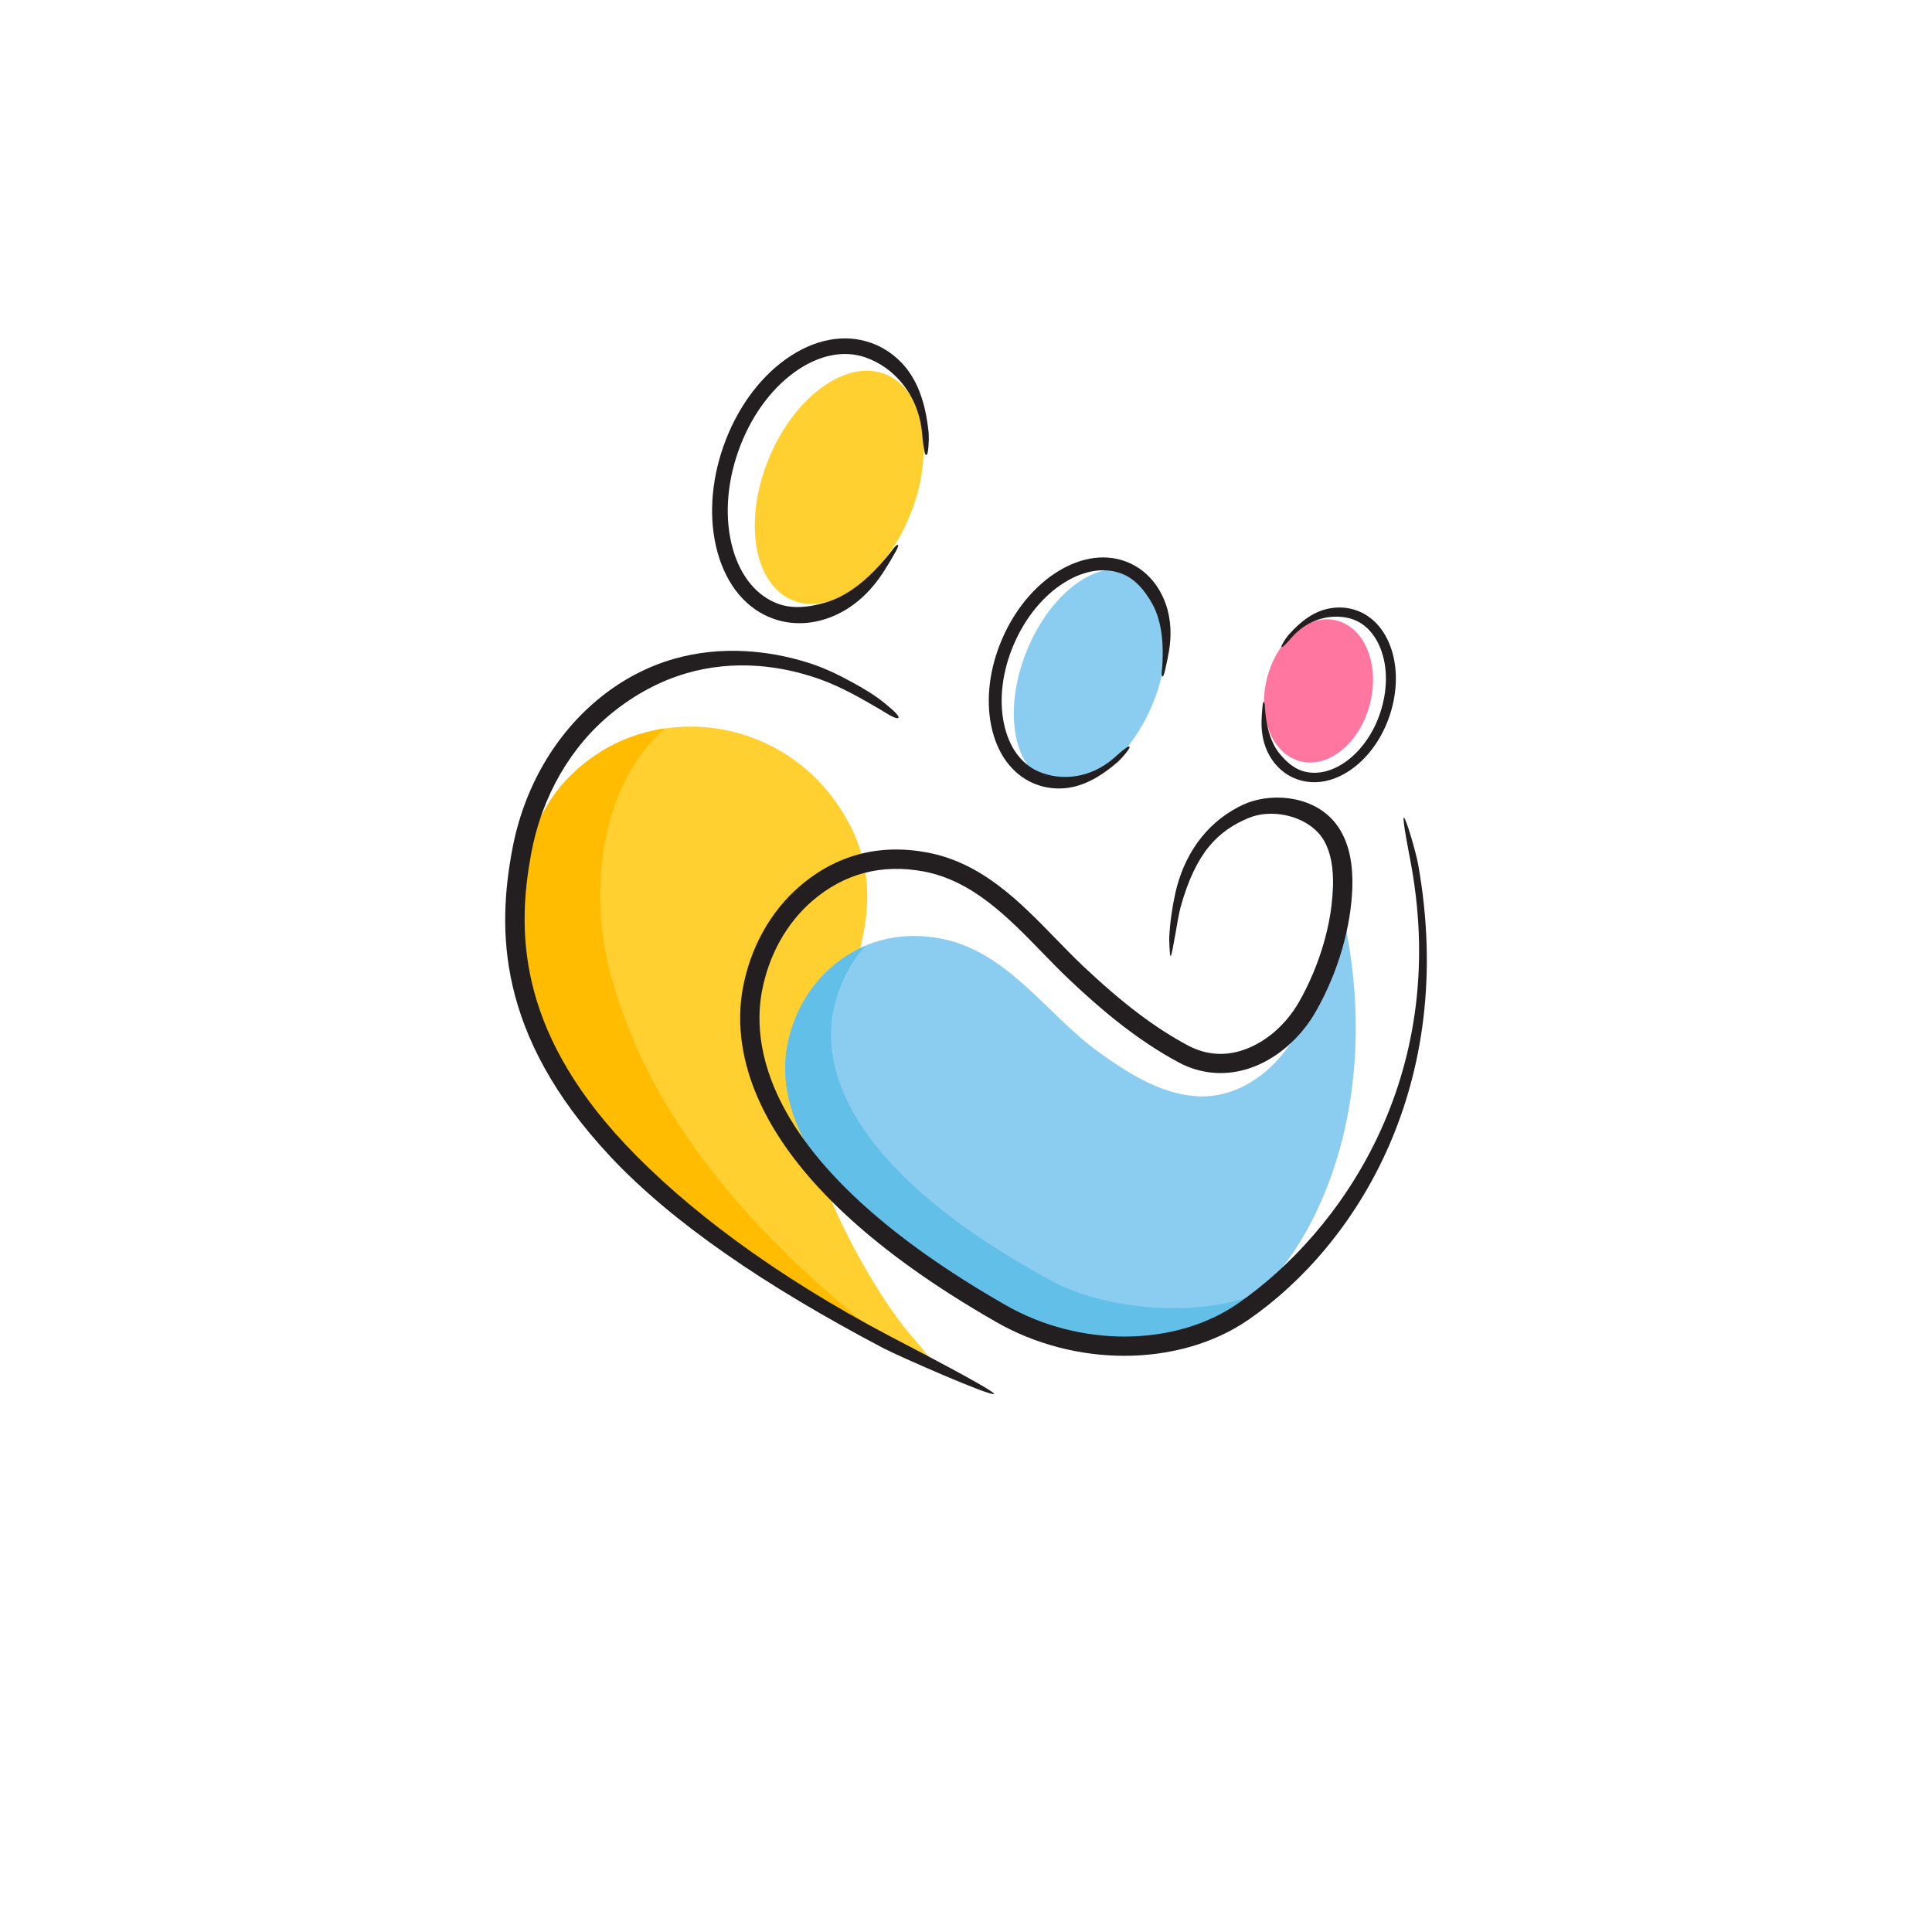 <?xml version="1.0" encoding="utf-8"?>
<!-- Generator: Adobe Illustrator 24.1.1, SVG Export Plug-In . SVG Version: 6.00 Build 0)  -->
<svg version="1.1" xmlns="http://www.w3.org/2000/svg" xmlns:xlink="http://www.w3.org/1999/xlink" x="0px" y="0px"
	 viewBox="0 0 500 500" style="enable-background:new 0 0 500 500;" xml:space="preserve">
<style type="text/css">
	.st0{fill:#FFFFFF;}
	.st1{fill:#8ACDF0;}
	.st2{fill:#231F20;}
	.st3{fill:#FFD030;}
	.st4{fill:#FFBC00;}
	.st5{fill:#62BFE8;}
	.st6{fill:#FF76A0;}
</style>
<g id="BACKGROUND">
	<g>
		<rect class="st0" width="500" height="500"/>
	</g>
</g>
<g id="OBJECTS">
	<g>
		<g>
			<g>
				
					<ellipse transform="matrix(0.373 -0.928 0.928 0.373 14.373 371.522)" class="st1" cx="281.97" cy="175.13" rx="29.2" ry="17.68"/>
				<g>
					<path class="st2" d="M274.58,204.05c-2.48,0.07-4.89-0.37-7.14-1.34c-5.56-2.4-9.43-7.69-10.91-14.88
						c-1.43-6.98-0.43-14.96,2.83-22.49c3.25-7.53,8.38-13.73,14.45-17.47c6.25-3.85,12.75-4.65,18.31-2.25
						c4.62,2,7.86,5.91,9.54,10.59c1.43,3.98,1.58,8.34,0.84,12.47c-0.24,1.33-0.49,2.7-0.82,4.03c-0.07,0.3-0.43,2.36-0.84,2.38
						c-0.39,0.02-0.07-2.34-0.05-2.55c0.26-4.24,0.18-8.53-1.06-12.63c-0.36-1.18-0.81-2.33-1.39-3.41
						c-0.52-0.97-1.1-1.89-1.74-2.78c-1.49-2.09-3.41-4.02-5.79-5.05c-4.53-1.96-9.95-1.24-15.25,2.03
						c-5.49,3.38-10.15,9.05-13.14,15.96c-2.99,6.91-3.92,14.19-2.62,20.51c1.25,6.1,4.44,10.54,8.97,12.5
						c5.68,2.46,13.34,1.94,19.59-3.56c0.4-0.35,2.14-1.95,3.37-2.77c0.53-0.36,0.78-0.12,0.45,0.42c-0.83,1.35-2.39,2.96-2.79,3.32
						C284.49,201.36,279.7,203.9,274.58,204.05z"/>
				</g>
			</g>
			<g>
				<path class="st3" d="M235.38,133.65c6.68-16.14,3.96-32.59-6.09-36.75c-10.05-4.16-23.61,5.55-30.29,21.69
					c-6.68,16.14-3.96,32.59,6.09,36.75C215.14,159.49,228.7,149.78,235.38,133.65z"/>
				<g>
					<path class="st2" d="M232.88,93.43c-2.16-2.12-4.68-3.72-7.49-4.71c-6.96-2.45-14.79-0.93-22.06,4.27
						c-7.05,5.05-12.76,13.02-16.08,22.44c-3.32,9.42-3.87,19.21-1.54,27.56c2.4,8.61,7.55,14.71,14.5,17.16
						c5.78,2.04,11.91,1.23,17.29-1.57c4.56-2.37,8.31-6.15,11.07-10.45c0.89-1.39,1.8-2.82,2.6-4.28c0.18-0.33,1.57-2.46,1.22-2.83
						c-0.33-0.34-2,2.04-2.16,2.23c-3.27,4-6.89,7.78-11.39,10.41c-1.29,0.76-2.65,1.41-4.07,1.9c-1.26,0.44-2.55,0.78-3.86,1.05
						c-3.06,0.64-6.37,0.77-9.35-0.28c-5.67-2-9.92-7.13-11.95-14.43c-2.1-7.56-1.59-16.49,1.46-25.13
						c3.05-8.64,8.24-15.92,14.62-20.5c6.16-4.42,12.68-5.75,18.36-3.75c7.11,2.51,13.53,9.3,14.56,19.39
						c0.07,0.65,0.3,3.51,0.71,5.26c0.18,0.76,0.6,0.76,0.75-0.01c0.38-1.89,0.32-4.63,0.25-5.27
						C239.51,104.03,237.34,97.8,232.88,93.43z"/>
				</g>
			</g>
			<path class="st3" d="M242.36,353.68c-4.44-2.18-8.7-4.35-12.79-6.49c-32.92-17.32-55.06-33.92-69.72-49.51
				c-0.02-0.03-0.05-0.05-0.05-0.07c-0.62-0.75-1.2-1.48-1.78-2.23c-0.37-0.47-0.73-0.93-1.08-1.4c-0.37-0.47-0.72-0.93-1.05-1.4
				c-0.58-0.78-1.15-1.57-1.7-2.33c-0.33-0.47-0.67-0.95-1-1.42c-1.97-2.85-3.75-5.67-5.39-8.45c-0.28-0.47-0.55-0.93-0.82-1.4
				c-1.85-3.25-3.5-6.47-5-9.64c-9.95-21.16-11.21-50.82,4.82-67.73c0.45-0.47,0.88-0.92,1.35-1.35c0.23-0.23,0.48-0.47,0.73-0.68
				c0.38-0.37,0.77-0.72,1.17-1.05c0.42-0.37,0.83-0.72,1.27-1.03c0.32-0.28,0.63-0.53,0.97-0.77c1.13-0.85,2.3-1.65,3.49-2.37
				c0.63-0.38,1.25-0.75,1.9-1.08c0.48-0.27,0.98-0.53,1.48-0.77c0.3-0.15,0.58-0.28,0.88-0.43c0.2-0.08,0.38-0.17,0.58-0.25
				c0.42-0.2,0.85-0.38,1.28-0.55c0.6-0.25,1.2-0.48,1.82-0.7c0.63-0.23,1.28-0.45,1.93-0.63c0.15-0.05,0.3-0.1,0.45-0.13
				c0.42-0.13,0.83-0.25,1.25-0.35c0.43-0.12,0.88-0.22,1.32-0.32c0.55-0.13,1.1-0.25,1.63-0.35c0.17-0.02,0.32-0.05,0.47-0.08
				c0.47-0.08,0.92-0.15,1.38-0.22l-0.02,0.02c16.26-2.4,33.62,4.2,44.07,18.86c22.89,32.15-9.7,57.41-4.29,93.24
				c1.42,9.39,14.27,34.1,24.31,45.5C238.21,348.34,240.22,351.04,242.36,353.68z"/>
			<g>
				<path class="st4" d="M229.57,347.19c-32.92-17.32-55.06-33.92-69.72-49.51c-0.02-0.03-0.05-0.05-0.05-0.07
					c-0.62-0.75-1.2-1.48-1.78-2.23c-0.37-0.47-0.73-0.93-1.08-1.4c-0.37-0.47-0.72-0.93-1.05-1.4c-0.58-0.78-1.15-1.57-1.7-2.33
					c-0.33-0.47-0.67-0.95-1-1.42c-1.97-2.85-3.75-5.67-5.39-8.45c-0.28-0.47-0.55-0.93-0.82-1.4c-1.85-3.25-3.5-6.47-5-9.64
					c-9.95-21.16-11.21-50.82,4.82-67.73c0.45-0.47,0.88-0.92,1.35-1.35c0.23-0.23,0.48-0.47,0.73-0.68
					c0.38-0.37,0.77-0.72,1.17-1.05c0.42-0.37,0.83-0.72,1.27-1.03c0.32-0.28,0.63-0.53,0.97-0.77c1.13-0.85,2.3-1.65,3.49-2.37
					c0.63-0.38,1.25-0.75,1.9-1.08c0.48-0.27,0.98-0.53,1.48-0.77c0.3-0.15,0.58-0.28,0.88-0.43c0.2-0.08,0.38-0.17,0.58-0.25
					c0.42-0.2,0.85-0.38,1.28-0.55c0.6-0.25,1.2-0.48,1.82-0.7c0.63-0.23,1.28-0.45,1.93-0.63c0.15-0.05,0.3-0.1,0.45-0.13
					c0.42-0.13,0.83-0.25,1.25-0.35c0.43-0.12,0.88-0.22,1.32-0.32c0.55-0.13,1.1-0.25,1.63-0.35c0.17-0.02,0.32-0.05,0.47-0.08
					c0.47-0.08,0.92-0.15,1.38-0.22c-16.92,14.57-20.06,42.79-13.91,64.5C165.85,279.81,183,310.59,229.57,347.19z"/>
			</g>
			<g>
				<path class="st2" d="M228.6,348.9c-30.7-16.16-54.56-32.47-70.57-49.5c-0.05-0.05-0.1-0.11-0.14-0.16
					c-29.61-31.63-29.1-58.98-25.34-79.28c2.97-16.02,11.11-30.06,22.94-39.55c5.56-4.47,11.94-7.88,18.8-9.86
					c5.97-1.73,12.23-2.36,18.43-2.04c5.48,0.28,10.91,1.29,16.15,2.91c4.12,1.27,7.92,3.08,11.71,5.16
					c2.89,1.59,5.84,3.32,8.39,5.42c0.33,0.28,4.05,3.2,3.54,3.77c-0.54,0.62-4.23-1.89-4.71-2.16c-5.11-2.97-10.12-5.88-15.71-7.86
					c-5.12-1.82-10.48-3-15.91-3.4c-6.26-0.46-12.58,0.14-18.61,1.91c-6.93,2.03-13.34,5.56-18.95,10.07
					c-10.89,8.73-18.4,21.72-21.15,36.56c-3.55,19.16-4.01,45,24.16,75.04c0.05,0.05,0.09,0.1,0.14,0.16
					c15.63,16.59,38.6,33.96,68.75,49.83c4.18,2.18,27.17,14.1,26.73,14.82C256.71,361.57,232.82,351.1,228.6,348.9z"/>
			</g>
			<path class="st1" d="M320.67,339.41c-14.38,11.09-44.33,9.42-60.43,0.7c-50.26-27.26-59.76-53.02-56.46-69.78
				c1.57-7.96,5.68-15.38,12.16-20.68c9.18-7.5,19.04-8.27,27.15-6.82c17.71,3.18,27.76,19.76,41.25,29.45
				c7.25,5.2,15.48,10.58,24.8,11.39c9.38,0.81,17.66-4.34,23.09-11.23c1.27-1.61,2.42-3.31,3.47-5.07
				c5.14-8.6,8.64-19.04,8.9-28.95c0.03-1.04,0.02-2.11-0.07-3.18l0.63-7.87C359.74,277,344.51,321.04,320.67,339.41z"/>
			<g>
				<path class="st5" d="M272.11,331.48c-50.26-27.26-59.76-53.02-56.46-69.78c1.23-6.23,4.04-12.11,8.3-16.92
					c-2.68,1.15-5.37,2.73-8,4.88c-6.48,5.3-10.6,12.72-12.16,20.68c-3.3,16.76,6.2,42.52,56.46,69.78
					c16.1,8.72,46.04,10.39,60.43-0.7c1.94-1.49,3.81-3.17,5.62-4.99C310.7,341.32,286.15,339.08,272.11,331.48z"/>
			</g>
			<g>
				<path class="st2" d="M290.98,350.88c-11.32,0-22.96-2.9-33.14-8.73c-64.23-36.72-68.66-69.94-65.58-86.47
					c1.95-10.48,7.16-19.82,14.68-26.3c9.47-8.14,20.6-11.09,33.06-8.75c14.15,2.68,23.86,12.67,33.25,22.33
					c2.44,2.51,4.75,4.88,7.14,7.14c10.22,9.63,18.56,15.94,27.06,20.47c10.24,5.44,19.11-0.68,22.48-3.61
					c0.02-0.02,0.04-0.03,0.05-0.05c2.46-2.15,4.62-4.81,6.24-7.67c5.33-9.39,8.52-20.32,8.76-29.99c0.03-1.11,0.01-2.17-0.06-3.18
					c-0.28-4.55-1.52-8.07-3.7-10.48c-4.28-4.74-12.41-6.23-17.97-3.94c-7.92,3.27-13.76,8.82-17.72,23.14
					c-0.79,2.85-2.09,12.29-2.56,12.64c-0.29,0.21-0.39-4.49-0.37-4.83c0.2-3.84,0.74-7.68,1.57-11.43
					c2.12-9.53,7.54-17.75,16.35-22.33c0.39-0.2,0.78-0.39,1.18-0.58c6.8-3.16,17.35-2.54,23.24,3.98
					c2.95,3.27,4.63,7.81,4.98,13.49c0.08,1.15,0.11,2.38,0.07,3.64c-0.26,10.46-3.69,22.25-9.41,32.33
					c-1.88,3.33-4.39,6.41-7.25,8.92c-0.02,0.02-0.05,0.05-0.07,0.07c-8.6,7.49-19.13,9.09-28.16,4.29
					c-11.41-6.09-21.03-14.55-28.14-21.25c-2.47-2.33-4.92-4.85-7.29-7.29c-8.85-9.1-18-18.51-30.59-20.9
					c-10.9-2.04-20.61,0.52-28.87,7.63c-6.66,5.74-11.28,14.06-13.03,23.42c-2.84,15.23,1.6,46.03,63.15,81.21
					c19.15,10.96,43.84,10.78,60.02-0.44c26.7-18.5,54.78-58.6,44.88-113.42c-0.54-2.96-2.39-12.21-1.92-12.34
					c0.49-0.14,3.16,9,3.73,12.21c10.12,56.92-15.96,98.35-43.84,117.67C314.16,347.74,302.75,350.88,290.98,350.88z"/>
			</g>
			<g>
				<path class="st0" d="M358.46,183.31c-3,11.5-12.24,19.04-20.63,16.85c-8.39-2.19-12.76-13.29-9.75-24.79
					c3-11.5,12.24-19.04,20.63-16.85C357.09,160.71,361.46,171.81,358.46,183.31z"/>
				<path class="st6" d="M354.51,182.28c-2.62,10.05-10.7,16.65-18.03,14.73c-7.33-1.92-11.15-11.62-8.53-21.67
					c2.63-10.05,10.7-16.65,18.03-14.73C353.32,162.52,357.14,172.22,354.51,182.28z"/>
				<g>
					<path class="st2" d="M344.12,157.45c1.9-0.34,3.81-0.31,5.64,0.14c4.54,1.09,8.1,4.49,10.02,9.55
						c1.86,4.91,1.96,10.85,0.28,16.71c-1.68,5.86-4.95,10.99-9.21,14.42c-4.39,3.54-9.31,4.89-13.85,3.8
						c-3.77-0.91-6.69-3.38-8.5-6.59c-1.53-2.73-2.12-5.89-2.01-8.98c0.04-1,0.08-2.03,0.19-3.03c0.03-0.22,0.07-1.77,0.39-1.83
						c0.29-0.06,0.31,1.7,0.32,1.85c0.26,3.12,0.79,6.23,2.19,9.07c0.4,0.82,0.88,1.6,1.45,2.32c0.5,0.64,1.06,1.25,1.64,1.82
						c1.37,1.35,3.06,2.53,5.01,3c3.7,0.89,7.79-0.27,11.52-3.27c3.85-3.11,6.83-7.79,8.37-13.17c1.54-5.38,1.47-10.8-0.22-15.24
						c-1.63-4.3-4.56-7.15-8.27-8.05c-4.64-1.12-10.48,0.16-14.69,4.9c-0.27,0.3-1.43,1.67-2.29,2.42
						c-0.37,0.32-0.59,0.18-0.39-0.26c0.49-1.08,1.52-2.44,1.79-2.74C336.78,160.58,340.19,158.16,344.12,157.45z"/>
				</g>
			</g>
		</g>
	</g>
	<g>
	</g>
	<g>
	</g>
	<g>
	</g>
	<g>
	</g>
	<g>
	</g>
	<g>
	</g>
</g>
</svg>
